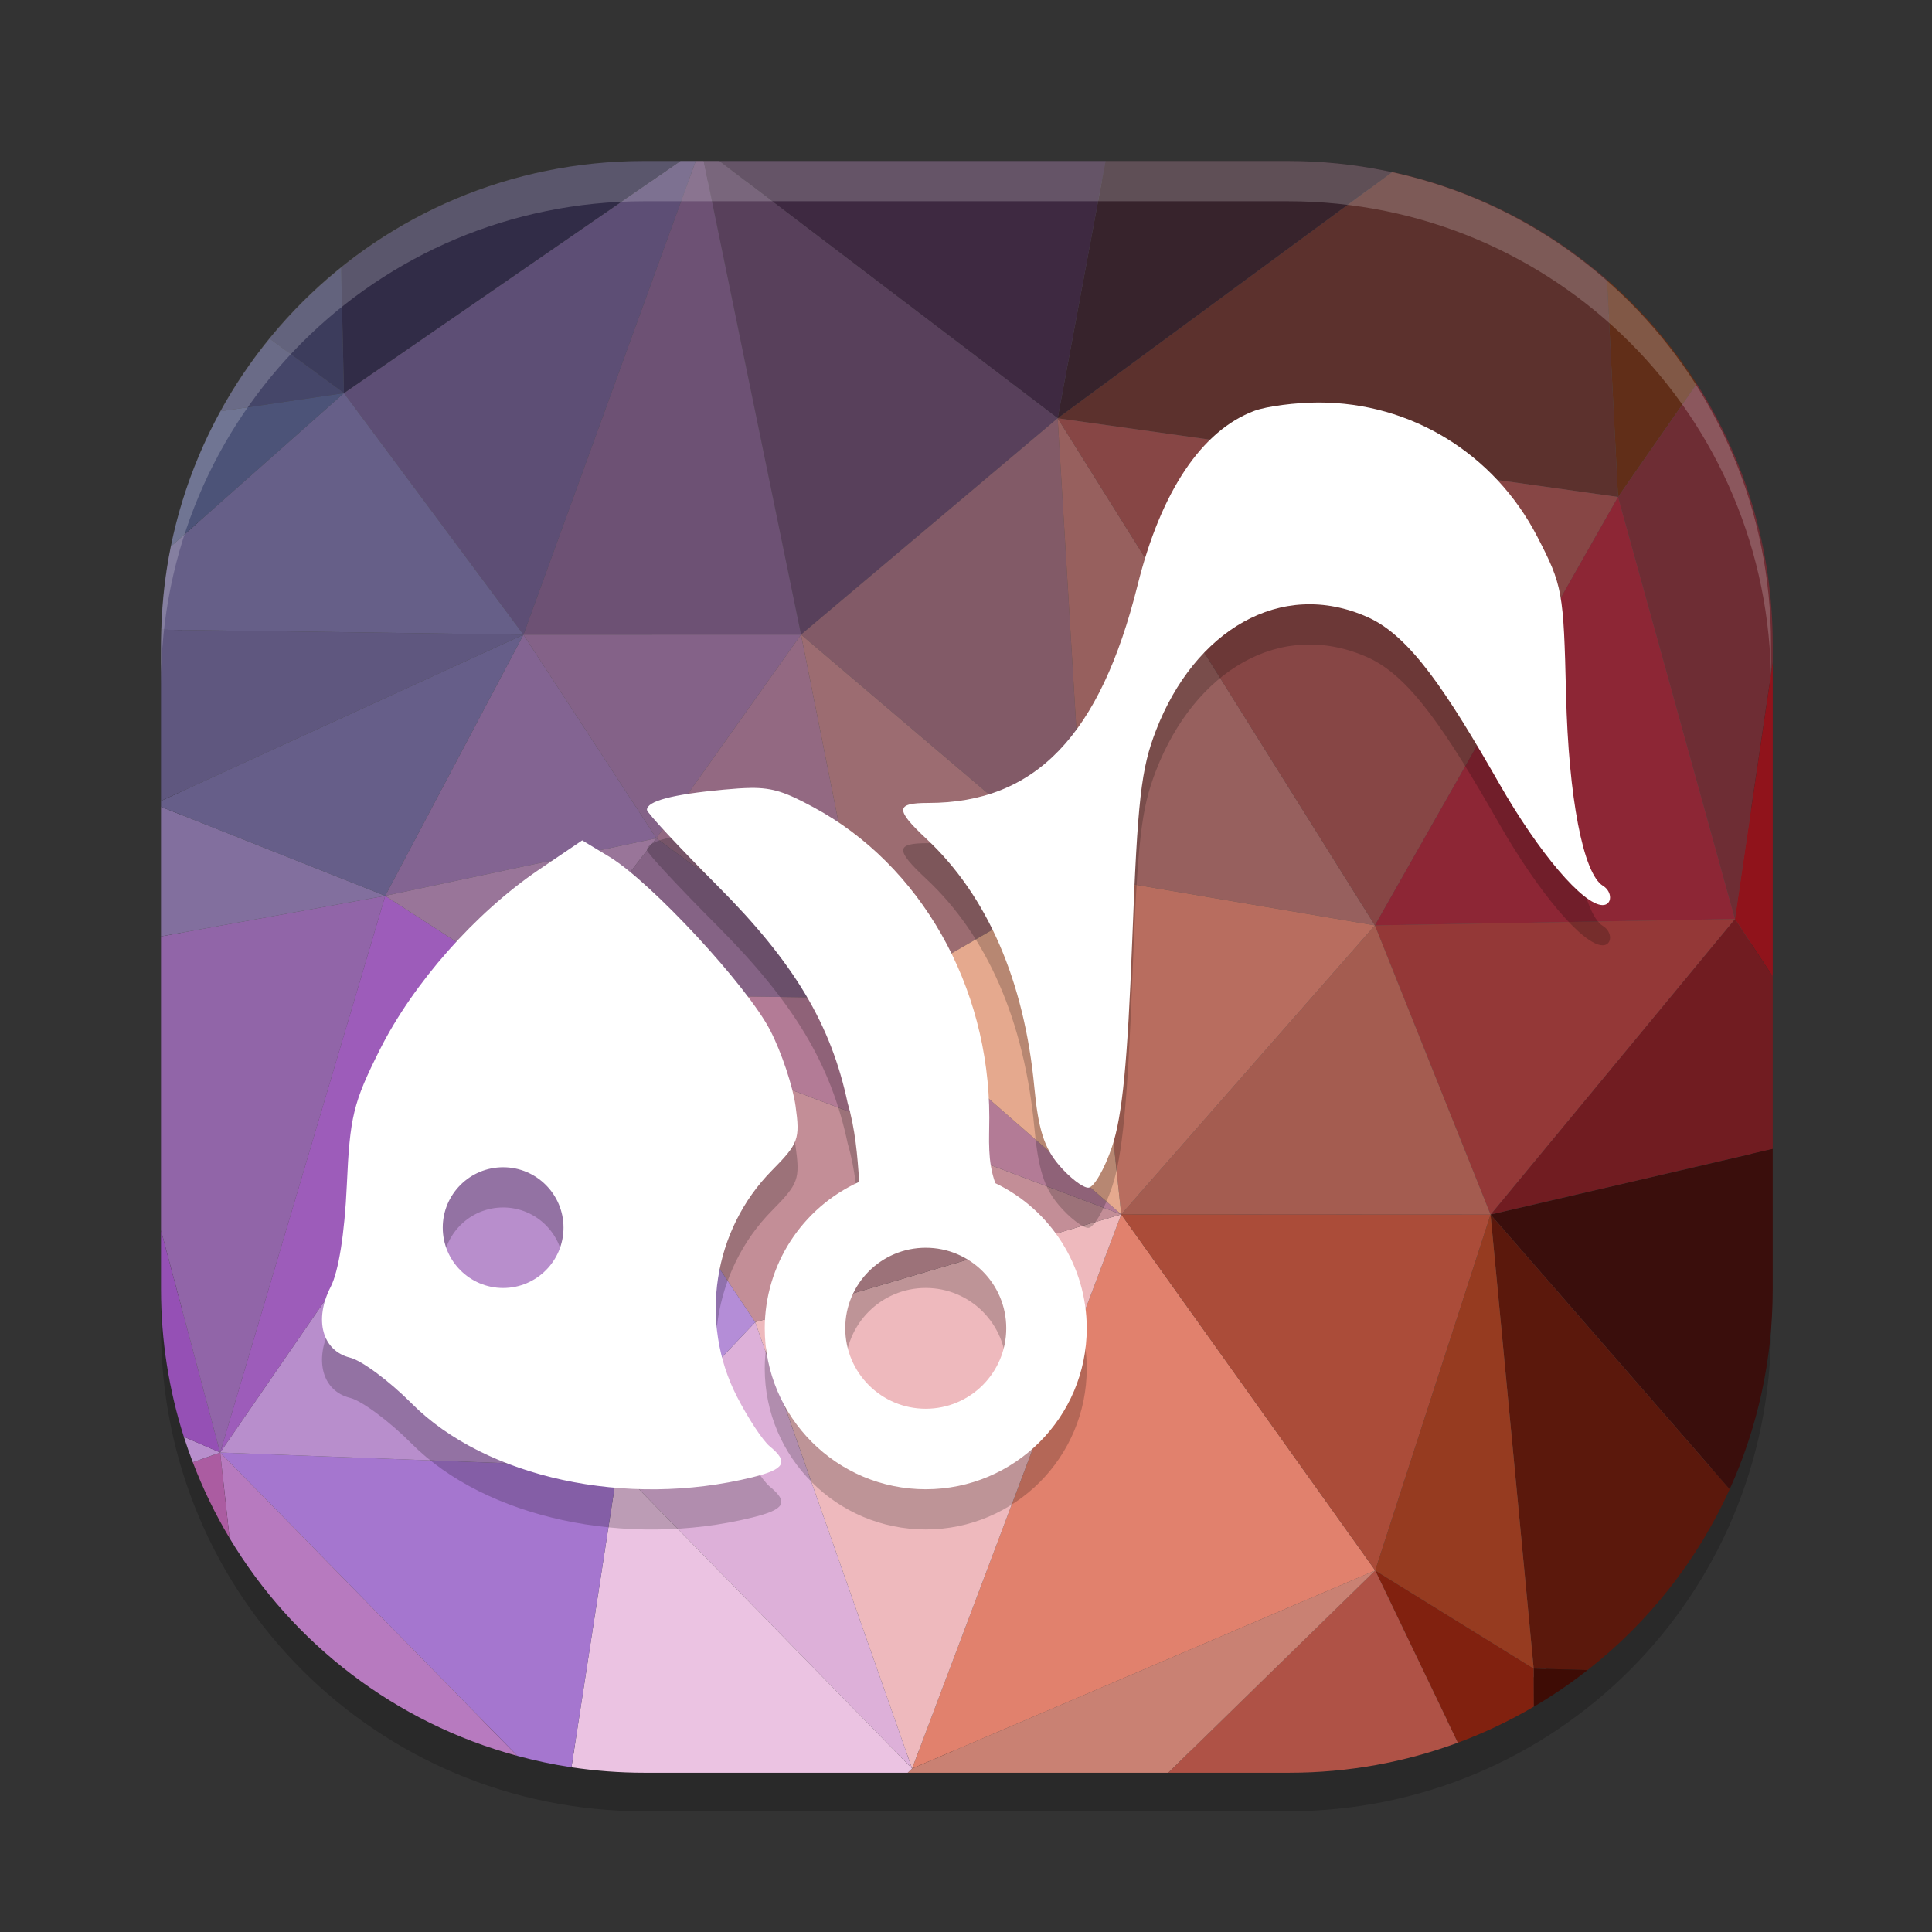 <svg xmlns="http://www.w3.org/2000/svg" width="48" height="48" version="1.1" viewBox="0 0 48 48">
 <rect x="0" y="0" width="48" height="48" fill="#333333" stroke="none"/>
 <path d="M 44,33 V 17 C 44,10.352 38.648,5 32,5 H 16 C 9.352,5 4,10.352 4,17 V 33 C 4,39.648 9.352,45 16,45 H 32 C 38.648,45 44,39.648 44,33 Z" style="opacity:0.2"/>
 <path style="fill:#4d4d4d" d="M 43.5,31.8 V 16.2 C 43.5,9.718 38.282,4.5 31.8,4.5 H 16.2 C 9.718,4.5 4.5,9.718 4.5,16.2 V 31.8 C 4.5,38.282 9.718,43.5 16.2,43.5 h 15.6 c 6.482,0 11.7,-5.218 11.7,-11.7 z"/>
 <g transform="matrix(0.293,0,0,0.293,4,4)">
  <path d="m 122.607,10.061 0.941,18.426 6.676,-9.596 c -2.109,-3.299 -4.677,-6.27 -7.617,-8.83 z" style="fill:#612e18"/>
  <path d="M 104.398,0.934 76.031,21.814 123.549,28.486 122.607,10.061 C 117.5,5.613 111.278,2.415 104.398,0.934 Z" style="fill:#5c312d"/>
  <path d="M 80.096,0 76.031,21.814 104.398,0.934 C 101.585,0.328 98.666,0 95.666,0 Z" style="fill:#37232c"/>
  <path d="M 47.336,0 76.031,21.814 80.096,0 Z" style="fill:#3e2941"/>
  <path d="M 46.018,0 54.271,40.16 76.031,21.814 47.336,0 Z" style="fill:#58405b"/>
  <path d="M 45.342,0 30.732,40.164 54.271,40.16 46.018,0 Z" style="fill:#6d5174"/>
  <path d="M 44.051,0 15.512,19.684 30.732,40.164 45.342,0 Z" style="fill:#5d4e75"/>
  <path d="m 15.512,19.684 -14.674,13 C 0.37,34.971 0.103,37.333 0.031,39.744 l 30.701,0.42 z" style="fill:#665f88"/>
  <path d="M 15.512,19.684 5.051,21.221 C 3.11,24.754 1.672,28.606 0.838,32.684 Z" style="fill:#4c5378"/>
  <path d="M 41,0 C 31.239,0 22.301,3.383 15.275,9.037 L 15.512,19.684 44.051,0 Z" style="fill:#312c47"/>
  <path d="M 15.275,9.037 C 13.049,10.829 11.014,12.846 9.207,15.061 l 6.305,4.623 z" style="fill:#3c3c5c"/>
  <path d="m 9.207,15.061 c -1.563,1.916 -2.957,3.977 -4.156,6.16 L 15.512,19.684 Z" style="fill:#454669"/>
  <path d="m 130.225,18.891 -6.676,9.596 9.912,35.791 3.205,-21.762 V 41 c 0,-8.157 -2.367,-15.736 -6.441,-22.109 z" style="fill:#6e2d34"/>
  <path d="m 136.666,42.516 -3.205,21.762 3.205,4.869 z" style="fill:#90131b"/>
  <path d="m 133.461,64.277 -20.723,25.061 23.928,-5.568 V 69.146 Z" style="fill:#711c21"/>
  <path d="m 136.666,83.77 -23.928,5.568 20.277,23.291 c 2.339,-5.166 3.65,-10.904 3.65,-16.963 z" style="fill:#3a0e0c"/>
  <path d="m 112.738,89.338 3.656,38.49 4.568,0.137 c 5.159,-4.04 9.315,-9.29 12.053,-15.336 z" style="fill:#5b180c"/>
  <path d="m 116.395,127.828 0.012,3.236 c 1.591,-0.931 3.113,-1.969 4.557,-3.1 z" style="fill:#3e0c05"/>
  <path d="m 102.959,119.514 7.008,14.605 c 2.249,-0.832 4.398,-1.86 6.439,-3.055 l -0.012,-3.236 z" style="fill:#81210f"/>
  <path d="m 102.959,119.514 -17.551,17.152 h 10.258 c 5.035,0 9.852,-0.901 14.301,-2.547 z" style="fill:#af5246"/>
  <path d="M 102.959,119.514 63.688,136.312 63.32,136.666 H 85.408 Z" style="fill:#c98173"/>
  <path d="M 81.422,89.322 63.688,136.312 102.959,119.514 Z" style="fill:#e1816d"/>
  <path d="M 50.386,98.461 63.688,136.312 81.422,89.322 Z" style="fill:#eeb9bd"/>
  <path style="fill:#ddb0d9" d="M 50.386,98.461 38.723,110.776 63.688,136.312 Z"/>
  <path d="m 38.723,110.775 -3.92,25.428 c 2.021,0.304 4.089,0.463 6.197,0.463 H 63.32 L 63.688,136.312 Z" style="fill:#ebc3e2"/>
  <path d="m 5.016,109.514 25.199,25.721 c 1.498,0.405 3.026,0.734 4.588,0.969 l 3.92,-25.428 z" style="fill:#a576cf"/>
  <path d="m 5.016,109.514 0.797,7.256 c 5.368,8.959 14.063,15.671 24.402,18.465 z" style="fill:#b77abf"/>
  <path d="m 5.016,109.514 -2.32,0.824 c 0.856,2.246 1.898,4.397 3.117,6.432 z" style="fill:#ab5ca1"/>
  <path d="m 1.936,108.178 c 0.232,0.73 0.489,1.449 0.76,2.16 l 2.32,-0.824 z" style="fill:#b88ecc"/>
  <path d="m 5.016,109.514 33.707,1.262 -6.905,-40.182 z" style="fill:#b88ecc"/>
  <path d="m 0,90.68 v 4.986 c 0,4.368 0.682,8.57 1.936,12.512 l 3.08,1.336 z" style="fill:#9550b5"/>
  <path d="M 19.014,62.309 0,65.752 v 24.928 l 5.016,18.834 z" style="fill:#9165a8"/>
  <path d="M 5.016,109.514 31.818,70.594 19.014,62.309 Z" style="fill:#9d5cba"/>
  <path style="fill:#836492" d="M 30.733,40.165 42.005,57.425 19.014,62.309 Z"/>
  <path d="M 0,54.76 V 65.752 L 19.014,62.309 Z" style="fill:#826f9e"/>
  <path d="M 30.732,40.164 0,54.256 v 0.504 l 19.014,7.549 z" style="fill:#665e89"/>
  <path d="M 0.031,39.744 C 0.019,40.162 0,40.579 0,41 V 54.256 L 30.732,40.164 Z" style="fill:#5f577f"/>
  <path style="fill:#846288" d="M 30.733,40.165 42.005,57.425 54.271,40.16 Z"/>
  <path d="M 76.031,21.815 78.367,60.647 54.271,40.16 Z" style="fill:#825a67"/>
  <path style="fill:#97605e" d="m 76.031,21.814 2.336,38.832 24.564,4.17 z"/>
  <path d="M 102.931,64.816 76.031,21.815 123.548,28.486 Z" style="fill:#874645"/>
  <path d="M 123.548,28.486 102.931,64.816 133.461,64.277 Z" style="fill:#8d2635"/>
  <path style="fill:#943837" d="M 112.738,89.338 102.931,64.816 133.461,64.277 Z"/>
  <path style="fill:#a45c50" d="m 102.931,64.816 9.807,24.521 -31.316,-0.016 z"/>
  <path d="M 102.959,119.514 81.422,89.322 112.738,89.338 Z" style="fill:#ab4c39"/>
  <path style="fill:#963b20" d="m 112.738,89.338 -9.779,30.176 13.436,8.315 z"/>
  <path style="fill:#b86d5f" d="M 81.422,89.322 78.367,60.647 102.931,64.816 Z"/>
  <path d="M 31.818,70.594 19.014,62.309 42.005,57.425 Z" style="fill:#997599"/>
  <path d="M 54.271,40.16 60.434,70.997 42.005,57.425 Z" style="fill:#936982"/>
  <path d="M 31.818,70.594 42.005,57.425 60.434,70.997 Z" style="fill:#856385"/>
  <path style="fill:#c38e97" d="M 50.386,98.461 31.818,70.594 81.422,89.322 Z"/>
  <path style="fill:#b37b96" d="M 81.422,89.322 60.434,70.997 31.818,70.594 Z"/>
  <path d="M 60.434,70.997 54.271,40.16 78.367,60.647 Z" style="fill:#9c6c71"/>
  <path d="M 60.434,70.997 78.367,60.647 81.422,89.322 Z" style="fill:#e5a98e"/>
  <path d="M 31.818,70.594 38.723,110.776 50.386,98.461 Z" style="fill:#b48dd7"/>
 </g>
 <path style="opacity:0.2;fill:#ffffff" d="M 16 4 C 9.352 4 4 9.352 4 16 L 4 17 C 4 10.352 9.352 5 16 5 L 32 5 C 38.648 5 44 10.352 44 17 L 44 16 C 44 9.352 38.648 4 32 4 L 16 4 z"/>
 <path d="m 32.764,10.999 c -0.572,0 -1.291,0.093 -1.598,0.207 -1.307,0.487 -2.322,2 -2.902,4.328 -0.934,3.744 -2.54,5.414 -5.205,5.414 -0.814,0 -0.822,0.163 -0.043,0.891 1.512,1.413 2.433,3.532 2.682,6.176 0.098,1.039 0.244,1.499 0.611,1.93 0.265,0.311 0.592,0.562 0.729,0.562 0.137,0 0.403,-0.46 0.592,-1.023 0.254,-0.757 0.384,-2.093 0.5,-5.121 0.134,-3.511 0.219,-4.258 0.592,-5.221 0.954,-2.464 3.088,-3.781 5.262,-2.808 1.043,0.467 1.945,1.825 3.268,4.14 0.981,1.716 2.083,3.012 2.564,3.012 0.243,0 0.249,-0.334 0.008,-0.48 -0.489,-0.298 -0.854,-2.191 -0.916,-4.754 -0.062,-2.565 -0.085,-2.702 -0.717,-3.924 -1.065,-2.06 -3.135,-3.328 -5.426,-3.328 z m -14.115,9.576 c -0.189,0.002 -0.405,0.018 -0.674,0.043 -1.271,0.117 -1.902,0.284 -1.902,0.502 0,0.071 0.788,0.918 1.748,1.881 1.91,1.916 2.824,3.441 3.24,5.408 0.187,0.64 0.243,1.295 0.285,1.953 -1.427,0.648 -2.344,2.07 -2.346,3.637 0,2.209 1.791,4 4,4 2.209,0 4,-1.791 4,-4 -0.001,-1.538 -0.885,-2.939 -2.271,-3.604 -0.201,-0.552 -0.15,-1.087 -0.15,-1.633 0,-3.269 -1.708,-6.279 -4.375,-7.711 -0.675,-0.363 -0.988,-0.482 -1.555,-0.477 z m -4.184,1.303 -1.078,0.73 c -1.583,1.075 -3.125,2.822 -3.955,4.479 -0.657,1.312 -0.739,1.649 -0.816,3.365 -0.054,1.193 -0.204,2.135 -0.398,2.514 -0.422,0.821 -0.213,1.592 0.48,1.764 0.292,0.072 0.98,0.585 1.529,1.137 1.84,1.848 5.34,2.606 8.467,1.834 0.809,-0.2 0.908,-0.376 0.43,-0.768 -0.172,-0.141 -0.537,-0.695 -0.814,-1.234 -0.948,-1.844 -0.595,-4.139 0.867,-5.619 0.663,-0.672 0.703,-0.778 0.588,-1.607 -0.068,-0.489 -0.349,-1.331 -0.627,-1.871 C 18.571,25.499 16.189,22.926 15.146,22.29 Z M 12.5,29.999 c 0.828,0 1.5,0.672 1.5,1.5 0,0.828 -0.672,1.5 -1.5,1.5 -0.828,0 -1.5,-0.672 -1.5,-1.5 0,-0.828 0.672,-1.5 1.5,-1.5 z m 10.5,2 c 1.105,0 2,0.895 2,2 0,1.105 -0.895,2 -2,2 -1.105,0 -2,-0.895 -2,-2 0,-1.105 0.895,-2 2,-2 z" style="opacity:0.2"/>
 <path style="fill:#ffffff" d="m 32.764,10 c -0.572,0 -1.291,0.093 -1.598,0.207 -1.307,0.487 -2.322,2 -2.902,4.328 -0.934,3.744 -2.54,5.414 -5.205,5.414 -0.814,0 -0.822,0.163 -0.043,0.891 1.512,1.413 2.433,3.532 2.682,6.176 0.098,1.039 0.244,1.499 0.611,1.93 0.265,0.311 0.592,0.562 0.729,0.562 0.137,0 0.403,-0.46 0.592,-1.023 0.254,-0.757 0.384,-2.093 0.5,-5.121 0.134,-3.511 0.219,-4.258 0.592,-5.221 0.954,-2.464 3.088,-3.781 5.262,-2.808 1.043,0.467 1.945,1.825 3.268,4.14 0.981,1.716 2.083,3.012 2.564,3.012 0.243,0 0.249,-0.334 0.008,-0.48 -0.489,-0.298 -0.854,-2.191 -0.916,-4.754 -0.062,-2.565 -0.085,-2.702 -0.717,-3.924 C 37.124,11.268 35.054,10 32.764,10 Z m -14.115,9.576 c -0.189,0.002 -0.405,0.018 -0.674,0.043 -1.271,0.117 -1.902,0.284 -1.902,0.502 0,0.071 0.788,0.918 1.748,1.881 1.91,1.916 2.824,3.441 3.24,5.408 0.187,0.64 0.243,1.295 0.285,1.953 C 19.919,30.011 19.002,31.433 19,33 c 0,2.209 1.791,4 4,4 2.209,0 4,-1.791 4,-4 -0.001,-1.538 -0.885,-2.939 -2.271,-3.604 -0.201,-0.552 -0.15,-1.087 -0.15,-1.633 0,-3.269 -1.708,-6.279 -4.375,-7.711 -0.675,-0.363 -0.988,-0.482 -1.555,-0.477 z m -4.184,1.303 -1.078,0.73 c -1.583,1.075 -3.125,2.822 -3.955,4.479 -0.657,1.312 -0.739,1.649 -0.816,3.365 -0.054,1.193 -0.204,2.135 -0.398,2.514 -0.422,0.821 -0.213,1.592 0.48,1.764 0.292,0.072 0.98,0.585 1.529,1.137 1.84,1.848 5.34,2.606 8.467,1.834 0.809,-0.2 0.908,-0.376 0.43,-0.768 -0.172,-0.141 -0.537,-0.695 -0.814,-1.234 -0.948,-1.844 -0.595,-4.139 0.867,-5.619 0.663,-0.672 0.703,-0.778 0.588,-1.607 -0.068,-0.489 -0.349,-1.331 -0.627,-1.871 -0.566,-1.102 -2.948,-3.675 -3.99,-4.311 z M 12.5,29 C 13.328,29 14,29.672 14,30.5 14,31.328 13.328,32 12.5,32 11.672,32 11,31.328 11,30.5 11,29.672 11.672,29 12.5,29 Z M 23,31 c 1.105,0 2,0.895 2,2 0,1.105 -0.895,2 -2,2 -1.105,0 -2,-0.895 -2,-2 0,-1.105 0.895,-2 2,-2 z"/>
</svg>
